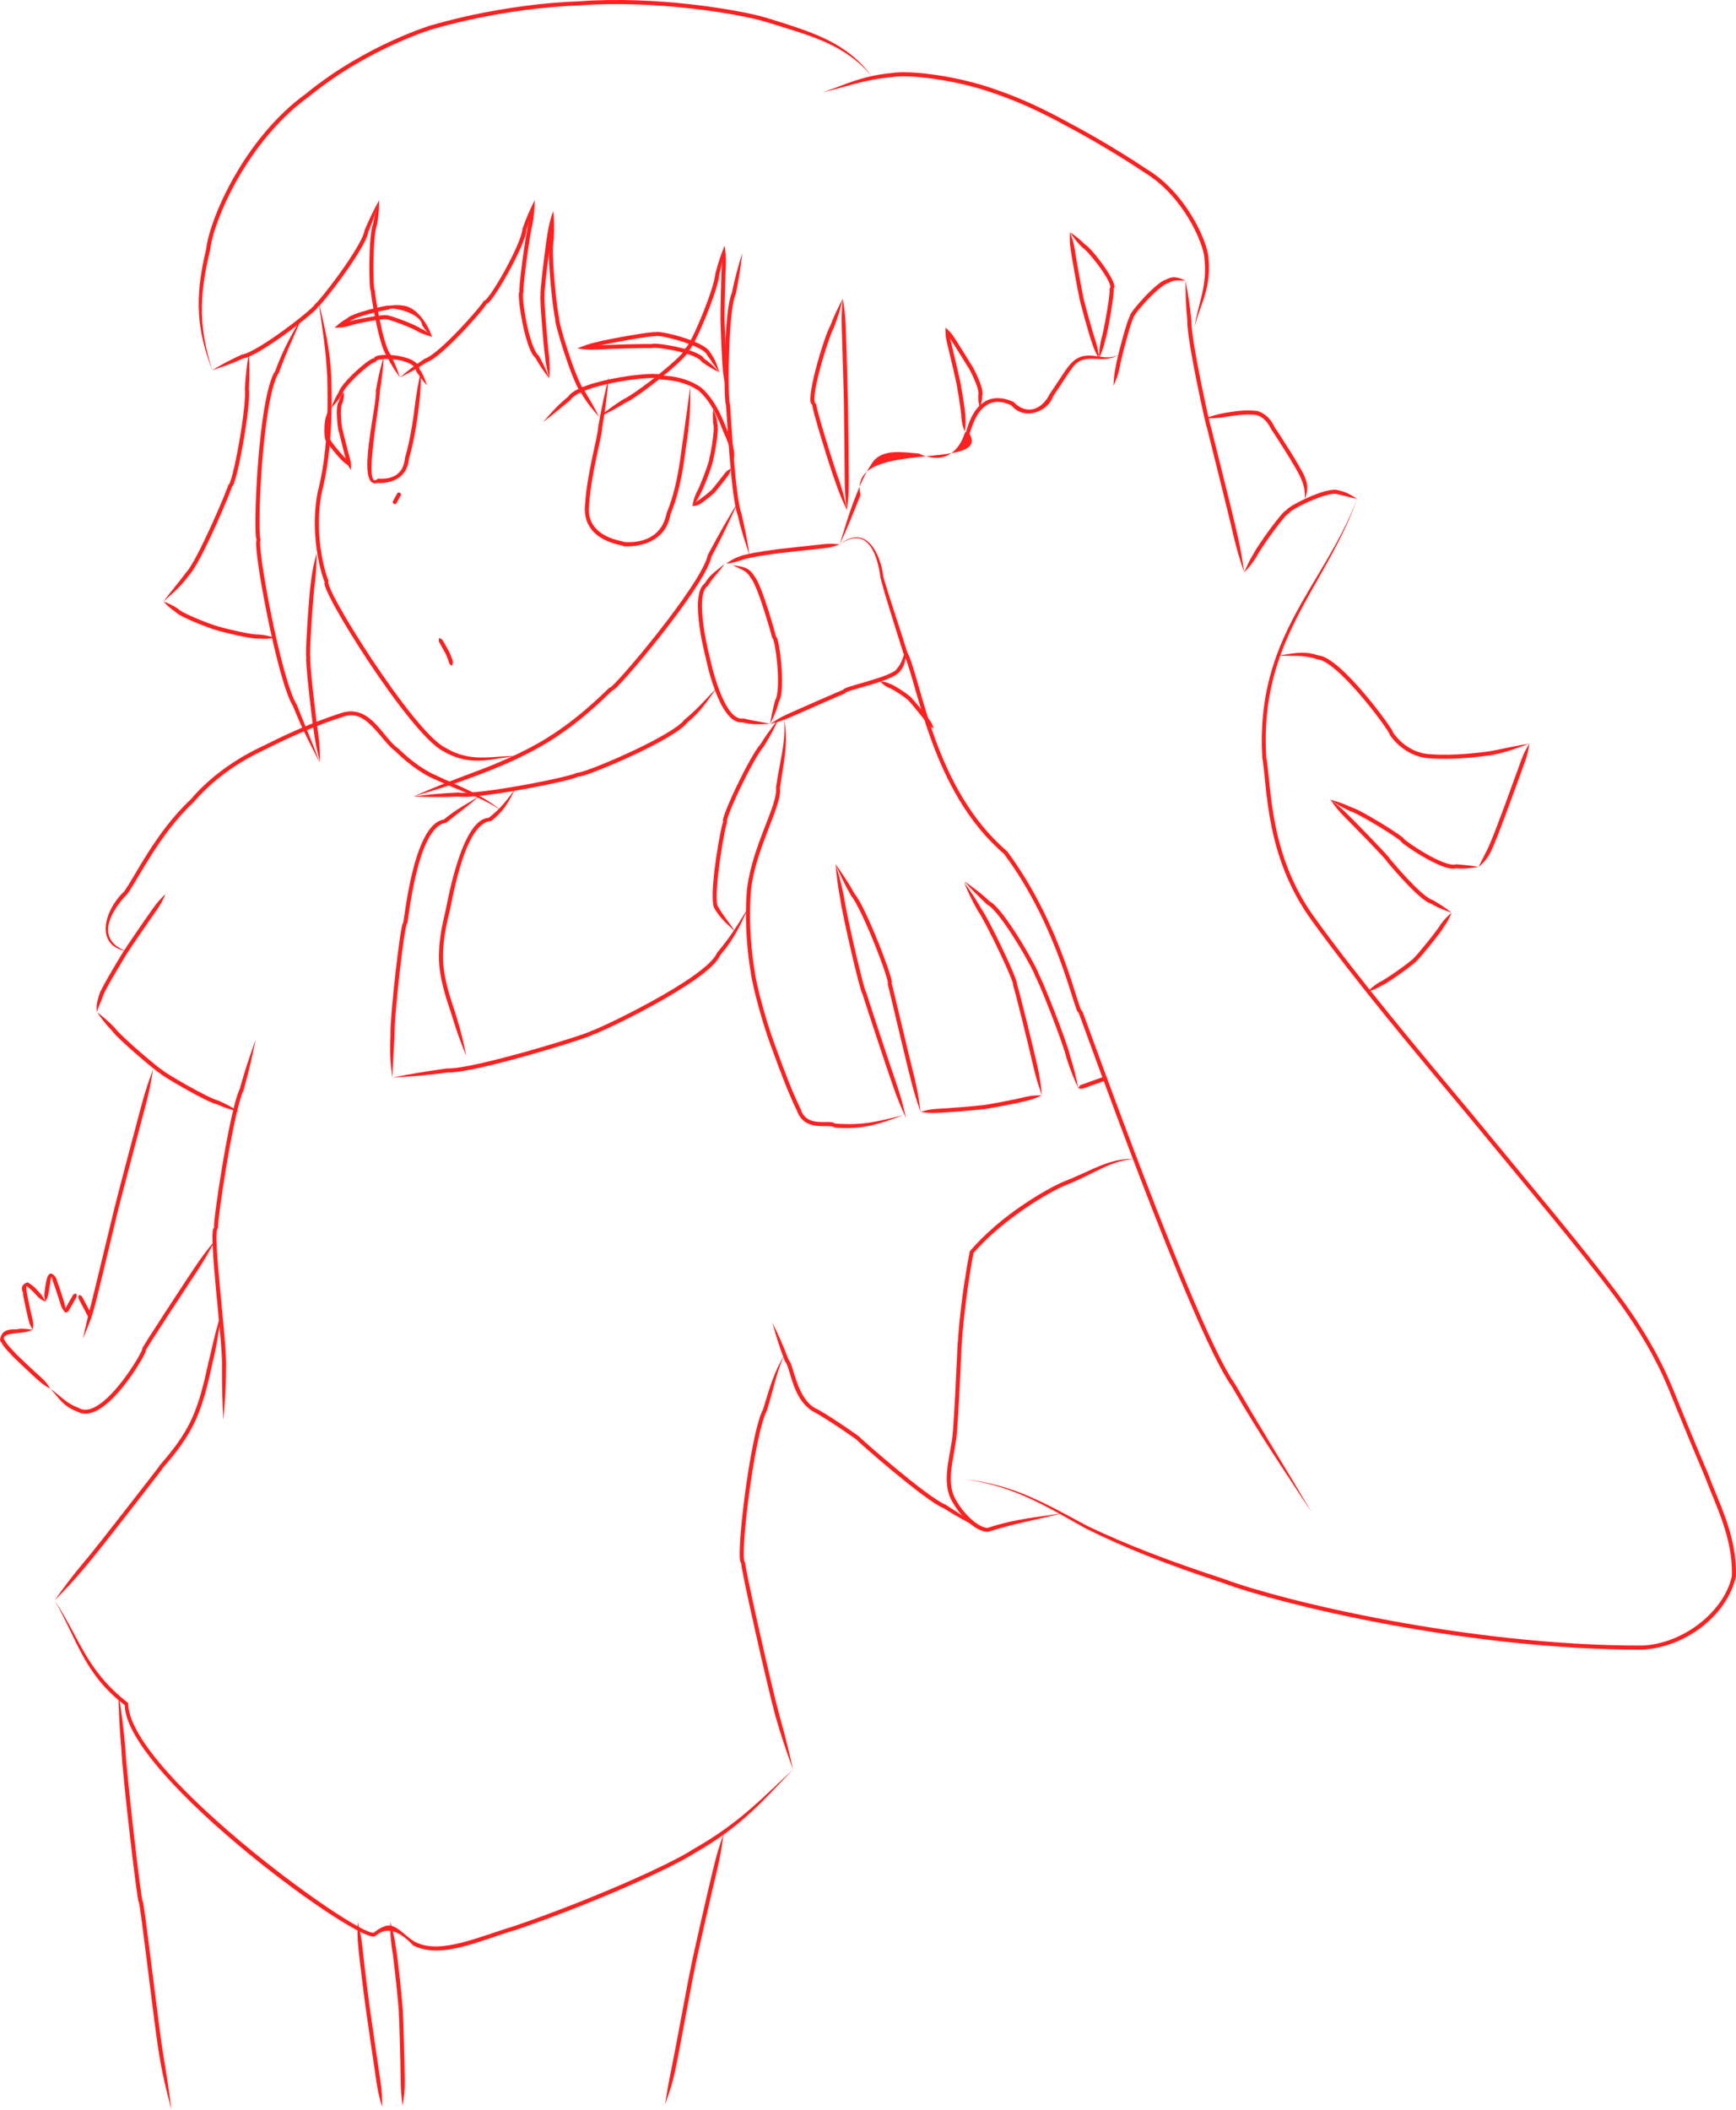<?xml version="1.0" encoding="utf-8"?>
<!-- Generator: Adobe Illustrator 13.0.0, SVG Export Plug-In . SVG Version: 6.00 Build 14948)  -->
<!DOCTYPE svg PUBLIC "-//W3C//DTD SVG 1.1//EN" "http://www.w3.org/Graphics/SVG/1.1/DTD/svg11.dtd">
<svg version="1.1" id="Layer_1" xmlns="http://www.w3.org/2000/svg" xmlns:xlink="http://www.w3.org/1999/xlink" x="0px" y="0px"
	 width="166.358px" height="202.136px" viewBox="-39.251 -65.404 166.358 202.136"
	 enable-background="new -39.251 -65.404 166.358 202.136" xml:space="preserve">
<g>
	<g>
		<path fill="none" d="M-18.913-29.936c-0.198-1.116-1.424-3.874-1.188-6.698c0.236-2.824,1.111-7.155,2.603-10.245
			c1.491-3.09,3.577-5.827,6.342-8.293c2.765-2.467,6.586-4.933,10.245-6.505c3.659-1.571,7.588-2.357,11.708-2.927
			c4.119-0.569,8.971-0.705,13.009-0.488c4.039,0.217,8.158,0.976,11.221,1.789c3.062,0.813,5.61,2.223,7.155,3.09
			c1.544,0.867,1.762,1.762,2.114,2.114"/>
		<g>
			<g>
				<path fill="#FF2020" d="M-18.913-29.936c-1.218-3.948-1.353-6.77-0.195-11.543c0.281-2.613,3.424-10.308,9.474-14.681
					c5.694-4.663,12.195-6.608,12.176-6.538c-0.024-0.009,6.399-1.929,13.727-2.188c7.323-0.545,15.235,0.807,17.777,1.548
					c4.538,1.412,7.617,2.161,10.249,5.238c-2.488-3.281-5.548-4.181-10.156-5.616c-2.555-0.75-10.533-2.111-17.89-1.562
					c-7.37,0.26-13.835,2.194-13.82,2.206c0.019-0.072-6.562,1.898-12.308,6.604c-6.121,4.412-9.336,12.268-9.608,14.899
					C-20.658-36.771-20.369-33.761-18.913-29.936z"/>
			</g>
		</g>
	</g>
</g>
<g>
	<g>
		<path fill="none" d="M-2.911-46.235c-0.398,0.895-1.409,3.71-2.386,5.366c-0.977,1.657-2.203,3.23-3.479,4.572
			c-1.275,1.342-2.484,2.418-4.174,3.479c-1.689,1.06-4.97,2.402-5.963,2.882"/>
		<g>
			<g>
				<path fill="#FF2020" d="M-2.911-46.235c-0.545,0.977-0.868,1.665-1.398,2.876c-0.199,1.542-4.618,7.205-4.766,7.079
					c0.17,0.215-5.451,4.622-7.007,4.852c-1.204,0.554-1.872,0.917-2.831,1.492c1.063-0.349,1.779-0.586,2.995-1.138
					c1.554-0.212,7.314-4.726,7.123-4.935c0.147,0.136,4.646-5.625,4.844-7.194C-3.421-44.431-3.227-45.162-2.911-46.235z"/>
			</g>
		</g>
	</g>
</g>
<g>
	<g>
		<path fill="none" d="M-2.911-46.235c-0.133,0.944-0.75,3.848-0.796,5.665c-0.046,1.817,0.303,3.862,0.519,5.237
			c0.215,1.375,0.396,1.997,0.774,3.012c0.377,1.016,1.242,2.568,1.491,3.081"/>
		<g>
			<g>
				<path fill="#FF2020" d="M-2.911-46.235c-0.259,0.792-0.42,1.325-0.592,2.298c-0.446,1.028-0.423,6.445-0.202,6.425
					c-0.08-0.006,0.758,5.341,1.537,6.246c0.432,0.894,0.762,1.35,1.244,2.026c-0.261-0.791-0.472-1.312-0.892-2.192
					c-0.747-0.854-1.577-6.109-1.503-6.127c-0.216-0.004-0.235-5.268,0.2-6.313C-2.953-44.839-2.924-45.405-2.911-46.235z"/>
			</g>
		</g>
	</g>
</g>
<g>
	<g>
		<path fill="none" d="M-0.924-29.24c0.828-0.58,3.578-2.236,4.969-3.478c1.392-1.242,2.471-2.835,3.379-3.976
			c0.909-1.14,1.309-1.276,2.07-2.867s2.085-5.562,2.501-6.674"/>
		<g>
			<g>
				<path fill="#FF2020" d="M-0.924-29.24c0.927-0.467,1.552-0.783,2.583-1.468c1.415-0.407,5.888-5.531,5.731-5.623
					c0.363,0.286,3.771-5.615,3.799-7.046c0.414-1.164,0.572-1.848,0.808-2.857c-0.47,0.926-0.757,1.568-1.175,2.727
					c-0.086,1.5-3.322,7.139-3.737,6.934c0.117,0.13-4.238,5.124-5.644,5.542C0.422-30.347-0.136-29.915-0.924-29.24z"/>
			</g>
		</g>
	</g>
</g>
<g>
	<g>
		<path fill="none" d="M11.997-46.235c-0.2,1.247-1.054,5.399-1.2,7.487c-0.146,2.088-0.107,3.439,0.325,5.041
			c0.433,1.602,1.889,3.806,2.267,4.567"/>
		<g>
			<g>
				<path fill="#FF2020" d="M11.997-46.235c-0.262,0.8-0.438,1.341-0.62,2.322c-0.286,1.04-0.987,6.441-0.839,6.458
					c-0.323,0.004,0.492,5.52,1.505,6.319c0.49,0.878,0.833,1.325,1.346,1.996c-0.292-0.789-0.526-1.315-1.002-2.181
					c-0.99-0.811-1.762-6.079-1.458-6.123c-0.146-0.012,0.552-5.338,0.833-6.398C11.937-44.823,11.98-45.392,11.997-46.235z"/>
			</g>
		</g>
	</g>
</g>
<g>
	<g>
		<path fill="none" d="M13.388-29.141c-0.107-1.195-0.588-5.269-0.64-7.168c-0.053-1.899,0.163-2.764,0.325-4.227
			c0.163-1.464,0.542-3.795,0.65-4.554"/>
		<g>
			<g>
				<path fill="#FF2020" d="M13.388-29.141c0.053-0.761,0.062-1.277-0.027-2.172c-0.13-0.971-0.544-5.823-0.414-5.817
					c-0.122,0.007,0.482-4.829,0.646-5.793c0.13-0.89,0.142-1.405,0.13-2.167c-0.234,0.726-0.379,1.219-0.516,2.11
					c-0.17,0.957-0.771,5.82-0.65,5.843c-0.13,0.017,0.28,4.903,0.417,5.864C13.069-30.376,13.193-29.877,13.388-29.141z"/>
			</g>
		</g>
	</g>
</g>
<g>
	<g>
		<path fill="none" d="M13.786-45.242c-0.033,0.978-0.324,3.833-0.199,5.864c0.125,2.031,0.521,4.536,0.949,6.322
			c0.43,1.785,1.023,3.125,1.626,4.391c0.604,1.266,1.663,2.668,1.996,3.202"/>
		<g>
			<g>
				<path fill="#FF2020" d="M13.786-45.242c-0.179,0.964-0.298,1.614-0.364,2.781c-0.323,1.275,0.4,7.605,0.541,7.577
					c-0.219,0.051,1.614,6.158,2.499,7.179c0.609,1.008,1.058,1.503,1.697,2.242c-0.435-0.881-0.771-1.451-1.36-2.438
					c-0.852-0.987-2.668-6.996-2.452-7.052c-0.14,0.013-0.848-6.224-0.535-7.488C13.871-43.598,13.856-44.265,13.786-45.242z"/>
			</g>
		</g>
	</g>
</g>
<g>
	<g>
		<path fill="none" d="M18.159-25.463c0.795-0.513,3.45-2.114,4.771-3.081c1.32-0.967,2.248-1.592,3.152-2.723
			c0.904-1.132,1.593-2.3,2.277-4.066s1.521-5.441,1.826-6.529"/>
		<g>
			<g>
				<path fill="#FF2020" d="M18.159-25.463c0.912-0.428,1.524-0.725,2.539-1.363c1.206-0.499,6.37-4.616,5.995-4.99
					c0.386,0.199,2.921-5.877,2.969-7.212c0.299-1.161,0.386-1.836,0.524-2.833c-0.379,0.934-0.598,1.581-0.901,2.735
					c-0.068,1.359-2.538,7.287-2.91,7.085c0.386,0.348-4.656,4.353-5.885,4.886C19.481-26.515,18.938-26.102,18.159-25.463z"/>
			</g>
		</g>
	</g>
</g>
<g>
	<g>
		<path fill="none" d="M30.185-41.862c-0.033,1.16-0.22,4.704-0.199,6.958c0.021,2.253,0.27,5.47,0.324,6.564"/>
		<g>
			<g>
				<path fill="#FF2020" d="M30.185-41.862c-0.149,0.631-0.232,1.056-0.265,1.815c-0.062,0.819-0.146,4.947-0.127,4.949
					c-0.033,0.002,0.127,4.131,0.212,4.948c0.051,0.759,0.143,1.182,0.306,1.809c0.086-0.639,0.128-1.076,0.083-1.833
					c-0.078-0.822-0.244-4.926-0.211-4.926c-0.02,0.001,0.071-4.108,0.126-4.931C30.336-40.789,30.285-41.225,30.185-41.862z"/>
			</g>
		</g>
	</g>
</g>
<g>
	<g>
		<path fill="none" d="M31.875-41.167c-0.249,1.441-1.309,5.583-1.492,8.647c-0.183,3.064,0.248,7.281,0.398,9.74
			c0.15,2.458,0.208,3.253,0.505,5.009c0.297,1.756,1.07,4.605,1.284,5.526"/>
		<g>
			<g>
				<path fill="#FF2020" d="M31.875-41.167c-0.38,1.322-0.668,2.209-0.99,3.824c-0.81,1.707-0.786,10.696-0.571,10.673
					c0.034-0.013,0.449,8.912,1.13,10.637c0.373,1.604,0.68,2.486,1.126,3.788c-0.205-1.362-0.381-2.279-0.746-3.874
					c-0.665-1.675-1.087-10.579-1.122-10.576c-0.211-0.01-0.233-8.866,0.564-10.573C31.581-38.873,31.738-39.795,31.875-41.167z"/>
			</g>
		</g>
	</g>
</g>
<g>
	<g>
		<path fill="none" d="M2.157-33.116c-0.376-0.451-1.213-2.307-2.256-2.705c-1.044-0.397-2.824,0.018-4.005,0.32
			c-1.181,0.301-2.567,1.242-3.081,1.491"/>
		<g>
			<g>
				<path fill="#FF2020" d="M2.157-33.116c-0.186-0.506-0.307-0.823-0.642-1.364c-0.189-0.252-0.769-1.224-1.752-1.563
					c-0.985-0.27-1.83-0.012-1.836-0.073c0-0.077-3.379,0.655-3.905,1.205c-0.546,0.312-0.811,0.542-1.207,0.902
					c0.513-0.14,0.858-0.26,1.393-0.559c0.507-0.526,3.746-1.226,3.768-1.16c0.134-0.388,3.152,0.306,3.214,1.466
					C1.514-33.752,1.771-33.475,2.157-33.116z"/>
			</g>
		</g>
	</g>
</g>
<g>
	<g>
		<path fill="none" d="M-7.185-34.01c0.795-0.166,3.396-1.044,4.771-0.994s2.716,0.978,3.479,1.292
			c0.761,0.315,0.911,0.497,1.093,0.596"/>
		<g>
			<g>
				<path fill="#FF2020" d="M-7.185-34.01c0.471,0.004,0.807-0.01,1.337-0.152c0.575-0.257,3.479-0.747,3.473-0.639
					c0.042-0.183,2.736,0.838,3.288,1.231c0.502,0.223,0.788,0.285,1.244,0.453c-0.302-0.367-0.583-0.582-1.091-0.812
					c-0.443-0.356-3.348-1.459-3.421-1.262c-0.028-0.114-3.053,0.393-3.594,0.652C-6.488-34.389-6.761-34.251-7.185-34.01z"/>
			</g>
		</g>
	</g>
</g>
<g>
	<g>
		<path fill="none" d="M16.072-32.023c0.692-0.145,2.84-0.644,4.157-0.871c1.315-0.227,2.439-0.624,3.74-0.488
			s3.112,0.694,4.066,1.301c0.953,0.608,1.378,1.954,1.653,2.344"/>
		<g>
			<g>
				<path fill="#FF2020" d="M16.072-32.023c0.724-0.03,1.212-0.07,2.046-0.248c0.901-0.24,5.442-1.065,5.426-0.892
					c-0.021-0.31,4.597,0.814,4.963,1.776c0.481,0.658,0.72,1.079,1.18,1.649c-0.236-0.675-0.351-1.167-0.878-1.896
					c-0.543-1.144-5.224-2.211-5.249-1.92c-0.059-0.174-4.63,0.656-5.524,0.9C17.2-32.468,16.743-32.296,16.072-32.023z"/>
			</g>
		</g>
	</g>
</g>
<g>
	<g>
		<path fill="none" d="M29.687-29.737c-0.519-0.336-1.974-1.601-3.117-2.019c-1.143-0.418-1.99-0.443-3.74-0.488
			c-1.75-0.045-5.632,0.183-6.758,0.22"/>
		<g>
			<g>
				<path fill="#FF2020" d="M29.687-29.737c-0.474-0.49-0.777-0.83-1.446-1.293c-0.561-0.986-5.05-1.632-5.03-1.396
					c-0.004-0.065-4.364,0.052-5.226,0.122c-0.801,0.04-1.25,0.131-1.914,0.281c0.674,0.099,1.132,0.142,1.932,0.108
					c0.87-0.064,5.199-0.187,5.195-0.122c0.056-0.215,4.276,0.387,4.821,1.328C28.672-30.265,29.07-30.023,29.687-29.737z"/>
			</g>
		</g>
	</g>
</g>
<g>
	<g>
		<path fill="none" d="M12.792-24.967c0.616-0.508,2.24-2.324,3.697-3.048c1.456-0.726,3.172-1.263,5.041-1.301
			c1.869-0.039,4.628-0.02,6.17,1.07s2.568,4.174,3.081,5.466c0.513,1.292,0,1.905,0,2.286"/>
		<g>
			<g>
				<path fill="#FF2020" d="M12.792-24.967c0.956-0.702,1.548-1.241,2.626-2.112c0.965-1.569,8.58-2.46,8.586-1.98
					c-0.05,0.064,2.011-0.074,3.681,1.079c1.544,1.321,2.213,3.653,2.54,4.298c0.549,1.317,0.849,1.985,0.557,3.188
					c0.555-1.052,0.349-2.09-0.194-3.331c-0.344-0.66-0.955-2.983-2.666-4.468c-1.858-1.264-3.929-1.077-3.887-1.155
					c0.009-0.487-7.798,0.398-8.855,2.061C14.071-26.483,13.574-25.848,12.792-24.967z"/>
			</g>
		</g>
	</g>
</g>
<g>
	<g>
		<path fill="none" d="M30.781-20.494c-0.322,0.399-1.321,1.802-1.934,2.398c-0.613,0.596-1.452,0.983-1.743,1.18"/>
		<g>
			<g>
				<path fill="#FF2020" d="M30.781-20.494c-0.245,0.115-0.402,0.208-0.581,0.438c-0.189,0.253-1.153,1.496-1.171,1.468
					c0.047,0.062-1.138,1.002-1.424,1.152c-0.252,0.151-0.36,0.293-0.501,0.52c0.279-0.02,0.456-0.045,0.707-0.188
					c0.287-0.136,1.57-1.168,1.508-1.223c0.031,0.014,1.01-1.237,1.193-1.494C30.685-20.054,30.729-20.222,30.781-20.494z"/>
			</g>
		</g>
	</g>
</g>
<g>
	<g>
		<path fill="none" d="M27.104-16.916c0.264-0.604,1.209-2.447,1.581-3.619c0.371-1.172,0.582-2.478,0.65-3.415
			c0.068-0.937-0.203-1.841-0.244-2.209"/>
		<g>
			<g>
				<path fill="#FF2020" d="M27.104-16.916c0.306-0.36,0.494-0.605,0.729-1.096c0.321-0.495,1.363-3.292,1.249-3.329
					c0.042,0.01,0.646-2.91,0.39-3.55c-0.018-0.571-0.192-0.829-0.381-1.269c-0.06,0.455-0.011,0.788-0.007,1.305
					c0.243,0.555-0.338,3.438-0.38,3.418c0.111,0.036-0.904,2.745-1.224,3.258C27.252-17.689,27.181-17.376,27.104-16.916z"/>
			</g>
		</g>
	</g>
</g>
<g>
	<g>
		<path fill="none" d="M26.896-28.341c-0.055,0.624-0.112,2.118-0.325,3.74c-0.214,1.623-0.551,4.342-0.958,5.995
			c-0.406,1.653-1.068,3.129-1.482,3.924c-0.415,0.795-0.422,0.605-1.003,0.846c-0.581,0.24-1.541,0.764-2.484,0.596
			c-0.944-0.168-2.584-0.826-3.18-1.605c-0.596-0.778-0.498-1.66-0.398-3.065c0.099-1.406,0.656-3.467,0.994-5.368
			c0.338-1.901,0.859-5.033,1.031-6.039"/>
		<g>
			<g>
				<path fill="#FF2020" d="M26.896-28.341c-0.237,1.698-0.383,2.833-0.668,4.853c-0.205,1.076-0.422,4.435-1.59,7.223
					c-0.668,3.481-4.49,2.704-4.13,2.789c0.42-0.081-3.769-0.225-3.298-3.641c0.208-2.989,1.184-6.229,1.251-7.333
					c0.344-2.013,0.467-3.166,0.629-4.867c-0.408,1.66-0.664,2.791-1.013,4.801c-0.071,1.113-1.039,4.284-1.259,7.378
					c-0.425,3.829,4.094,3.975,3.609,4.042c-0.409,0.013,3.947,0.587,4.574-3.023c1.198-2.869,1.41-6.247,1.613-7.319
					C26.894-25.459,26.909-26.637,26.896-28.341z"/>
			</g>
		</g>
	</g>
</g>
<g>
	<g>
		<path fill="none" d="M-0.924-18.208c-0.099,0.183-0.497,0.911-0.596,1.094"/>
		<g>
			<g>
				<path fill="#FF2020" d="M-0.924-18.208c-0.138-0.008-0.216-0.005-0.252,0.054c-0.039,0.065-0.217,0.399-0.217,0.399
					s-0.184,0.332-0.218,0.399c-0.031,0.062,0.009,0.13,0.091,0.241c0.137,0.008,0.215,0.006,0.251-0.054
					c0.039-0.065,0.218-0.399,0.218-0.399s0.185-0.332,0.218-0.399C-0.802-18.031-0.842-18.098-0.924-18.208z"/>
			</g>
		</g>
	</g>
</g>
<g>
	<g>
		<path fill="none" d="M2.828-4.273c0.154,0.278,0.717,1.225,0.92,1.668C3.95-2.161,3.996-1.776,4.045-1.61"/>
		<g>
			<g>
				<path fill="#FF2020" d="M2.828-4.273c-0.041,0.18-0.052,0.296,0.028,0.442c0.089,0.156,0.527,0.932,0.524,0.932
					C3.41-2.904,3.734-2.114,3.766-1.95C3.808-1.786,3.895-1.709,4.045-1.61c0.088-0.17,0.133-0.276,0.099-0.434
					C4.113-2.24,3.75-3.101,3.723-3.083c0.002-0.003-0.436-0.791-0.53-0.943C3.109-4.167,3.005-4.213,2.828-4.273z"/>
			</g>
		</g>
	</g>
</g>
<g>
	<g>
		<path fill="none" d="M-7.51-26.32c0.359-0.522,1.35-2.322,2.16-3.132c0.81-0.81,1.8-1.511,2.7-1.728
			c0.899-0.216,1.98-0.017,2.7,0.433c0.721,0.45,1.351,1.89,1.621,2.268"/>
		<g>
			<g>
				<path fill="#FF2020" d="M-7.51-26.32c0.421-0.433,0.693-0.744,1.067-1.339c0.209-0.834,3.035-3.328,3.21-3.036
					c-0.162-0.583,3.812-0.418,3.863,0.872c0.399,0.552,0.619,0.909,1.041,1.344c-0.211-0.566-0.297-0.965-0.722-1.569
					c-0.105-1.483-4.53-1.632-4.334-1.005c-0.213-0.301-3.2,2.35-3.386,3.185C-7.146-27.261-7.298-26.889-7.51-26.32z"/>
			</g>
		</g>
	</g>
</g>
<g>
	<g>
		<path fill="none" d="M-7.58-26.389c-0.054,0.487-0.65,1.978-0.325,2.926c0.325,0.949,1.897,2.305,2.276,2.765"/>
		<g>
			<g>
				<path fill="#FF2020" d="M-7.58-26.389c-0.193,0.288-0.295,0.449-0.391,0.818c-0.235,0.321-0.295,2.543,0.044,2.462
					c-0.076,0.086,1.226,1.67,1.545,1.908c0.262,0.265,0.441,0.358,0.752,0.503c-0.115-0.3-0.221-0.513-0.474-0.777
					c-0.328-0.259-1.567-1.766-1.471-1.8c-0.308,0.081-0.229-1.806-0.018-2.206C-7.507-25.827-7.523-26.076-7.58-26.389z"/>
			</g>
		</g>
	</g>
</g>
<g>
	<g>
		<path fill="none" d="M-5.628-20.373c-0.193-0.816-1.049-3.646-1.16-4.892c-0.11-1.246,0.414-2.153,0.497-2.584"/>
		<g>
			<g>
				<path fill="#FF2020" d="M-5.628-20.373c0.029-0.377,0.031-0.633-0.077-1.053c-0.134-0.449-0.7-2.707-0.692-2.708
					c-0.072-0.007-0.363-2.255-0.027-2.675c0.129-0.394,0.148-0.663,0.133-1.04c-0.225,0.312-0.362,0.506-0.507,0.93
					c-0.367,0.474-0.055,2.898,0.021,2.868c-0.008,0.003,0.557,2.283,0.696,2.728C-5.968-20.908-5.841-20.692-5.628-20.373z"/>
			</g>
		</g>
	</g>
</g>
<g>
	<g>
		<path fill="none" d="M1.098-29.884c-0.125,0.972-0.45,4.212-0.756,5.833c-0.307,1.62-0.667,3.113-1.08,3.888
			c-0.414,0.774-0.893,0.679-1.404,0.756c-0.511,0.078-1.41,0.231-1.662-0.291c-0.252-0.521,0.053-1.665,0.149-2.841
			c0.097-1.175,0.235-2.754,0.433-4.212c0.198-1.458,0.629-3.78,0.756-4.536"/>
		<g>
			<g>
				<path fill="#FF2020" d="M1.098-29.884c-0.265,1.153-0.411,1.943-0.591,3.336c-0.092,0.753-0.37,3.029-0.952,5.028
					c-0.229,2.501-2.757,1.87-2.615,1.997c-1.443,1.288,0.223-7.158,0.212-8.398c0.227-1.388,0.304-2.185,0.382-3.366
					C-2.79-30.15-3-29.376-3.233-27.984c0.16,1.335-2.021,9.498,0.151,8.85c-0.294-0.013,2.757,0.385,3.013-2.274
					c0.596-2.041,0.873-4.334,0.963-5.09C1.068-27.9,1.08-28.701,1.098-29.884z"/>
			</g>
		</g>
	</g>
</g>
<g>
	<g>
		<path fill="none" d="M-8.698-36.472c0.162,1.062,0.828,4.086,0.972,6.372c0.144,2.286,0.054,5.274-0.108,7.344
			c-0.162,2.07-0.702,3.456-0.864,5.077c-0.162,1.62-0.342,3.024-0.108,4.644c0.234,1.621,0.738,3.348,1.512,5.077
			c0.774,1.728,1.921,3.455,3.132,5.292c1.21,1.836,2.962,4.27,4.132,5.729c1.17,1.458,1.938,2.318,2.888,3.02
			c0.949,0.702,1.549,1.029,2.807,1.188c1.258,0.159,3.95-0.193,4.74-0.232"/>
		<g>
			<g>
				<path fill="#FF2020" d="M-8.698-36.472c0.298,2.525,0.665,4.22,0.809,7.233c0.029,1.636,0.222,6.584-0.924,11.014
					c-0.875,4.561,0.647,8.692,0.697,8.611C-8.831-9.251-0.025,4.902,3.193,6.55c2.815,1.642,4.776,0.635,7.213,0.486
					c-2.473-0.08-4.443,0.722-6.997-0.811C0.348,4.701-8.512-9.465-7.748-9.741c-0.051,0.049-1.537-3.919-0.677-8.429
					c1.144-4.401,0.962-9.462,0.925-11.084C-7.652-32.317-8.156-33.996-8.698-36.472z"/>
			</g>
		</g>
	</g>
</g>
<g>
	<g>
		<path fill="none" d="M-10.209-35.285c-0.424,0.941-1.869,3.612-2.542,5.647c-0.672,2.034-1.193,4.297-1.491,6.559
			c-0.296,2.263-0.312,4.787-0.288,7.018c0.024,2.231,0.145,4.266,0.433,6.372c0.287,2.106,0.792,4.32,1.296,6.264
			c0.504,1.944,1.026,3.546,1.728,5.4c0.702,1.854,2.07,4.77,2.484,5.724"/>
		<g>
			<g>
				<path fill="#FF2020" d="M-10.209-35.285c-1,1.84-1.792,3.037-2.664,5.421c-1.687,2.481-2.169,16.202-1.766,16.184
					c-0.518,0.066,1.935,13.527,3.465,15.929C-10.239,4.59-9.549,5.836-8.59,7.7c-0.732-1.965-1.301-3.274-2.22-5.591
					c-1.514-2.392-3.955-15.748-3.44-15.809c-0.4,0.005,0.086-13.603,1.746-16.039C-11.659-32.069-10.986-33.337-10.209-35.285z"/>
			</g>
		</g>
	</g>
</g>
<g>
	<g>
		<path fill="none" d="M-8.59,7.592c-0.18-1.512-0.936-6.534-1.08-9.072C-9.814-4.018-9.58-5.818-9.454-7.636
			c0.126-1.818,0.45-3.959,0.54-4.751"/>
		<g>
			<g>
				<path fill="#FF2020" d="M-8.59,7.592c0.006-0.95-0.018-1.594-0.165-2.71C-8.956,3.673-9.653-2.387-9.498-2.39
					c-0.157,0.009,0.254-6.086,0.44-7.289c0.123-1.117,0.153-1.759,0.144-2.709c-0.238,0.919-0.401,1.541-0.531,2.665
					c-0.194,1.213-0.6,7.328-0.442,7.343c-0.156,0.019,0.539,6.115,0.746,7.314C-8.988,6.051-8.831,6.674-8.59,7.592z"/>
			</g>
		</g>
	</g>
</g>
<g>
	<g>
		<path fill="none" d="M-15.394-31.612c-0.108,1.404-0.261,6.074-0.649,8.424c-0.387,2.35-0.901,3.686-1.678,5.676
			c-0.777,1.989-2.004,4.638-2.981,6.262s-2.402,2.898-2.882,3.478"/>
		<g>
			<g>
				<path fill="#FF2020" d="M-15.394-31.612c-0.206,1.202-0.302,2.022-0.393,3.468c0.208,1.625-1.195,9.298-1.595,9.202
					c0.097,0.03-2.954,7.3-4.071,8.431c-0.85,1.147-1.409,1.754-2.132,2.739c0.901-0.811,1.564-1.328,2.447-2.508
					c1.169-1.194,4.215-8.493,4.122-8.525c0.404,0.104,1.841-7.719,1.618-9.315C-15.312-29.571-15.35-30.396-15.394-31.612z"/>
			</g>
		</g>
	</g>
</g>
<g>
	<g>
		<path fill="none" d="M-23.584-7.772c0.483,0.293,1.731,1.248,2.897,1.757c1.167,0.508,2.808,1.008,4.105,1.296
			c1.295,0.288,3.06,0.359,3.671,0.432"/>
		<g>
			<g>
				<path fill="#FF2020" d="M-23.584-7.772c0.379,0.397,0.635,0.658,1.174,1.015c0.507,0.553,3.835,1.755,3.839,1.704
					c-0.019,0.042,3.391,0.91,4.111,0.829c0.642,0.05,1.004,0.013,1.549-0.063c-0.52-0.172-0.88-0.27-1.514-0.325
					c-0.713,0.074-4.036-0.769-4.033-0.813c-0.021,0.041-3.246-1.125-3.742-1.659C-22.729-7.429-23.069-7.584-23.584-7.772z"/>
			</g>
		</g>
	</g>
</g>
<g>
	<g>
		<path fill="none" d="M39.626-56.572c0.983-0.268,4.011-1.376,5.893-1.609c1.881-0.233,3.384-0.126,5.401,0.216
			c2.016,0.342,4.14,0.792,6.696,1.835c2.556,1.045,6.047,2.88,8.64,4.428c2.592,1.548,5.221,3.005,6.911,4.86
			c1.691,1.855,2.891,4.146,3.233,6.271c0.341,2.124-0.983,5.395-1.182,6.474"/>
		<g>
			<g>
				<path fill="#FF2020" d="M39.626-56.572c2.305-0.518,3.822-1.194,6.595-1.442c1.49-0.279,6.125,0.197,10.068,1.65
					c3.969,1.37,7.259,3.42,7.278,3.362c-0.01,0,3.395,1.81,6.882,4.146c3.667,2.225,5.595,6.683,5.714,8.143
					c0.3,2.738-0.571,4.304-0.944,6.616c0.604-2.257,1.632-3.725,1.329-6.685c-0.126-1.537-2.119-6.115-5.873-8.395
					c-3.528-2.363-6.92-4.161-6.921-4.168c-0.023,0.057-3.311-1.997-7.334-3.39c-3.994-1.473-8.679-1.955-10.23-1.669
					C43.319-58.135,41.857-57.325,39.626-56.572z"/>
			</g>
		</g>
	</g>
</g>
<g>
	<g>
		<path fill="none" d="M63.28-43.154c0.55,0.591,2.641,2.508,3.299,3.549c0.658,1.042,0.735,1.271,0.648,2.7
			c-0.086,1.429-0.97,4.896-1.165,5.875"/>
		<g>
			<g>
				<path fill="#FF2020" d="M63.28-43.154c0.362,0.541,0.628,0.903,1.168,1.443c0.748,0.481,3.22,3.765,2.611,3.956
					c0.184,0.006-0.52,4.068-0.781,4.881c-0.167,0.749-0.205,1.19-0.216,1.845c0.254-0.602,0.423-1.008,0.596-1.758
					c0.264-0.781,0.977-4.942,0.791-4.975c0.628-0.301-2.007-3.809-2.725-4.224C64.174-42.528,63.823-42.784,63.28-43.154z"/>
			</g>
		</g>
	</g>
</g>
<g>
	<g>
		<path fill="none" d="M63.28-43.154c0.189,1.077,0.676,4.444,1.139,6.465c0.465,2.021,1.37,4.716,1.643,5.659"/>
		<g>
			<g>
				<path fill="#FF2020" d="M63.28-43.154c-0.029,0.599-0.031,0.997,0.077,1.689c0.09,0.75,0.779,4.492,0.805,4.489
					c-0.058,0.016,0.956,3.691,1.219,4.398c0.211,0.668,0.39,1.024,0.681,1.548c-0.052-0.593-0.104-0.996-0.309-1.663
					c-0.259-0.717-1.269-4.354-1.211-4.367c-0.024,0.007-0.703-3.713-0.8-4.467C63.629-42.215,63.497-42.599,63.28-43.154z"/>
			</g>
		</g>
	</g>
</g>
<g>
	<g>
		<path fill="none" d="M51.354-34.01c0.505,0.832,2.475,3.715,3.023,4.99c0.546,1.275,0.214,2.218,0.257,2.662"/>
		<g>
			<g>
				<path fill="#FF2020" d="M51.354-34.01c0.109,0.402,0.2,0.669,0.457,1.076c0.292,0.432,1.666,2.629,1.656,2.634
					c0.052-0.016,1.261,2.248,1.023,2.795c0.007,0.451,0.026,0.746,0.145,1.147c0.13-0.399,0.245-0.646,0.246-1.152
					c0.248-0.644-1.041-3.044-1.077-2.989c0.009-0.007-1.369-2.222-1.665-2.647C51.878-33.546,51.676-33.738,51.354-34.01z"/>
			</g>
		</g>
	</g>
</g>
<g>
	<g>
		<path fill="none" d="M51.354-34.01c0.232,1.01,1.085,4.403,1.392,6.062c0.306,1.66,0.37,3.247,0.442,3.896"/>
		<g>
			<g>
				<path fill="#FF2020" d="M51.354-34.01c-0.011,0.49-0.001,0.821,0.128,1.376c0.145,0.599,0.857,3.601,0.838,3.603
					c0.044-0.004,0.559,3.014,0.557,3.635c0.049,0.563,0.145,0.884,0.31,1.345c0.083-0.486,0.123-0.809,0.078-1.38
					c0.009-0.625-0.521-3.693-0.564-3.682c0.018-0.007-0.689-3.015-0.84-3.613C51.726-33.278,51.585-33.576,51.354-34.01z"/>
			</g>
		</g>
	</g>
</g>
<g>
	<g>
		<path fill="none" d="M41.515-36.793c0.05,1.673,0.232,6.659,0.298,10.038c0.066,3.379,0.083,8.531,0.1,10.237"/>
		<g>
			<g>
				<path fill="#FF2020" d="M41.515-36.793c-0.095,0.954-0.14,1.602-0.105,2.739c0.046,1.232,0.224,7.4,0.21,7.4
					c0.012-0.001,0.076,6.17,0.079,7.403c0.01,1.138,0.081,1.783,0.214,2.733c0.117-0.952,0.181-1.597,0.176-2.735
					c0.003-1.232-0.067-7.407-0.079-7.408c0.013-0.001-0.158-6.174-0.211-7.405C41.758-35.205,41.668-35.847,41.515-36.793z"/>
			</g>
		</g>
	</g>
</g>
<g>
	<g>
		<path fill="none" d="M41.515-36.793c-0.415,1.16-2.055,5.151-2.485,6.957c-0.43,1.805-0.58,1.657-0.099,3.876
			c0.48,2.219,2.484,7.868,2.981,9.441"/>
		<g>
			<g>
				<path fill="#FF2020" d="M41.515-36.793c-0.462,0.89-0.778,1.491-1.205,2.605c-0.62,1.102-2.524,7.478-1.706,7.559
					c-0.177,0.061,1.756,6.256,2.216,7.457c0.382,1.13,0.667,1.746,1.093,2.654c-0.189-0.986-0.347-1.648-0.723-2.778
					c-0.458-1.214-2.384-7.37-2.202-7.4c-0.795-0.024,1.062-6.182,1.687-7.353C41.094-35.163,41.286-35.815,41.515-36.793z"/>
			</g>
		</g>
	</g>
</g>
<g>
	<g>
		<path fill="none" d="M41.216-13.239c0.563-1.309,2.17-6.427,3.379-7.851c1.209-1.424,2.624-0.599,3.876-0.696
			c1.251-0.097,2.609,0.872,3.635,0.11c1.028-0.762,1.717-3.781,2.527-4.682c0.81-0.9,1.423-0.779,2.333-0.718
			c0.913,0.06,1.981,1.709,3.133,1.08c1.152-0.63,2.787-4.021,3.78-4.86c0.994-0.839,1.504-0.077,2.183-0.173
			c0.68-0.095,1.574-0.331,1.889-0.397"/>
		<g>
			<g>
				<path fill="#FF2020" d="M41.216-13.239c0.772-1.622,1.198-2.765,2-4.741c-1.326-5.531,12.658-2.188,10.417-5.915
					c0.085,0.563,0.621-4.29,4.025-2.676c1.251,1.521,3.546,0.59,4.013-0.867c0.807-1.177,1.407-2.167,1.763-2.609
					c1.173-1.845,2.901-0.303,4.516-1.38c-1.595,0.877-3.229-0.945-4.826,1.144c-0.375,0.463-0.98,1.463-1.775,2.62
					c-0.701,1.415-2.127,2.153-3.483,0.76c-4.015-1.76-4.546,3.595-4.593,2.858c-0.032-0.252-0.732,3.794-4.507,2.088
					c-1.436-0.093-3.535-0.539-4.477,0.968c-0.818,1.226-1.196,2.327-1.435,2.861C42.051-16.13,41.755-14.948,41.216-13.239z"/>
			</g>
		</g>
	</g>
</g>
<g>
	<g>
		<path fill="none" d="M67.454-28.445c0.305-1.122,0.982-5.07,1.825-6.731c0.846-1.662,2.394-2.682,3.24-3.241
			c0.846-0.557,1.53-0.089,1.836-0.107"/>
		<g>
			<g>
				<path fill="#FF2020" d="M67.454-28.445c0.274-0.585,0.426-0.999,0.591-1.737c0.12-0.819,1.177-4.78,1.322-4.704
					c-0.24-0.158,2.426-3.185,3.324-3.394c0.59-0.361,1.005-0.225,1.664-0.245c-0.551-0.207-1.086-0.541-1.863-0.09
					c-0.92,0.192-3.723,3.381-3.479,3.564c-0.166-0.031-1.237,3.973-1.349,4.786C67.504-29.521,67.487-29.09,67.454-28.445z"/>
			</g>
		</g>
	</g>
</g>
<g>
	<g>
		<path fill="none" d="M74.355-38.524c0.126,1.167,0.41,4.785,0.752,6.999c0.343,2.214,0.796,4.086,1.302,6.286
			c0.505,2.2,1.132,4.465,1.727,6.912s1.536,6.478,1.842,7.772"/>
		<g>
			<g>
				<path fill="#FF2020" d="M74.355-38.524c0.01,1.345,0.015,2.257,0.175,3.854c-0.067,1.773,1.818,10.303,1.887,10.277
					c-0.01,0.008,2.12,8.435,2.488,10.132c0.371,1.56,0.644,2.43,1.072,3.705c-0.186-1.333-0.327-2.233-0.692-3.795
					c-0.362-1.699-2.5-10.135-2.488-10.132c-0.071,0.011-1.939-8.465-1.879-10.227C74.752-36.302,74.613-37.203,74.355-38.524z"/>
			</g>
		</g>
	</g>
</g>
<g>
	<g>
		<path fill="none" d="M79.978-10.556c0.646-0.927,2.519-4.29,3.875-5.565c1.359-1.276,3.116-1.839,4.273-2.087
			c1.161-0.248,2.238,0.498,2.685,0.597"/>
		<g>
			<g>
				<path fill="#FF2020" d="M79.978-10.556c0.479-0.493,0.771-0.857,1.2-1.539c0.392-0.801,2.923-4.341,3.12-4.123
					c-0.197-0.227,3.778-2.219,4.652-1.822c0.746,0.149,1.173,0.309,1.86,0.428c-0.581-0.341-0.964-0.641-1.809-0.814
					c-1.108-0.414-5.096,1.661-4.955,1.91c-0.237-0.188-2.83,3.432-3.2,4.216C80.42-11.612,80.248-11.186,79.978-10.556z"/>
			</g>
		</g>
	</g>
</g>
<g>
	<g>
		<path fill="none" d="M90.811-17.612c-0.582,1.176-2.236,4.559-3.495,7.06c-1.26,2.501-3.134,5.348-4.058,7.947
			c-0.925,2.6-1.591,4.274-1.491,7.653c0.1,3.379,0.801,9.049,2.086,12.623c1.285,3.572,3.327,5.665,5.624,8.822
			c2.297,3.156,5.329,6.665,8.155,10.121s5.521,6.552,8.801,10.615c3.278,4.063,8.221,9.754,10.87,13.767
			c2.65,4.012,3.413,6.311,5.027,10.304c1.613,3.994,4.679,10.326,4.657,13.655c-0.021,3.331-3.023,5.061-4.785,6.324
			c-1.76,1.262-3.477,1.11-5.779,1.256c-2.303,0.147-3.408,0.208-8.043-0.377c-4.632-0.584-14.294-1.978-19.756-3.127
			c-5.463-1.147-9.251-2.507-13.021-3.764c-3.771-1.259-6.78-2.524-9.596-3.786c-2.815-1.26-5.157-2.928-7.297-3.782
			c-2.14-0.856-4.617-1.126-5.542-1.352"/>
		<g>
			<g>
				<path fill="#FF2020" d="M90.811-17.612c-3.282,8.491-9.749,13.188-9.103,24.771c0.506,2.855,0.255,9.442,4.715,15.593
					c4.31,5.981,9.915,12.634,15.238,19.008c5.264,6.415,10.411,12.473,13.898,17.148c3.496,4.69,4.854,8.249,4.856,8.237
					c0.041-0.023,1.396,3.504,3.695,8.888c0.994,2.683,2.734,5.923,2.602,9.577c-0.737,3.405-4.721,6.529-8.662,6.647
					c-16.542,0.013-34.432-4.283-40.006-6.378c-5.29-1.73-9.362-3.299-13.085-5.076c-3.61-1.919-7.08-4.045-11.79-4.456
					c4.713,0.547,8.037,2.715,11.663,4.712c3.712,1.846,7.793,3.455,13.089,5.19c5.631,2.108,23.485,6.412,40.149,6.4
					c4.15-0.183,8.169-3.256,9.029-6.986c0.13-3.903-1.638-7.063-2.629-9.781c-2.299-5.381-3.653-8.906-3.698-8.894
					c0.001,0.019-1.38-3.592-4.898-8.311c-3.511-4.708-8.641-10.744-13.913-17.171c-5.325-6.378-10.918-13.015-15.22-18.984
					c-4.374-6.008-4.146-12.554-4.646-15.394C81.412-4.167,87.736-9.02,90.811-17.612z"/>
			</g>
		</g>
	</g>
</g>
<g>
	<g>
		<path fill="none" d="M86.414,79.455c-1.47-2.429-6.412-9.979-8.821-14.574c-2.41-4.596-3.733-8.29-5.638-12.994
			c-1.905-4.704-3.833-10.098-5.792-15.232c-1.96-5.137-4.161-11.822-5.966-15.582c-1.806-3.759-3.494-5.105-4.868-6.98
			c-1.375-1.876-2.354-2.302-3.378-4.273c-1.028-1.971-1.756-4.539-2.784-7.553c-1.027-3.016-2.518-7.885-3.378-10.535
			c-0.863-2.65-1.028-4.539-1.79-5.368c-0.762-0.828-2.319,0.332-2.783,0.398"/>
		<g>
			<g>
				<path fill="#FF2020" d="M86.414,79.455c-2.505-4.293-4.336-7.13-7.316-12.265C75.3,61.891,64.511,31.4,64.457,31.45
					c-0.362,0.193-1.804-8.058-7.197-15.294c-7.03-6.029-8.159-16.307-9.581-19.112c-0.879-2.836-1.657-5.046-2.276-7.15
					c-0.201-1.934-1.517-5.263-4.186-3.133c2.781-1.928,3.652,1.202,3.91,3.207c0.564,2.151,1.303,4.35,2.181,7.194
					c1.371,2.718,2.616,13.221,9.647,19.241c5.293,7.079,6.787,15.386,7.135,15.18c0.062-0.035,10.826,30.427,14.67,35.801
					C81.755,72.532,83.698,75.294,86.414,79.455z"/>
			</g>
		</g>
	</g>
</g>
<g>
	<g>
		<path fill="none" d="M76.244-25.326c0.818-0.089,3.761-0.797,4.912-0.531c1.15,0.266,1.238,1.062,1.99,2.124
			c0.753,1.062,2.081,3.23,2.522,4.248c0.443,1.018,0.111,1.548,0.133,1.858"/>
		<g>
			<g>
				<path fill="#FF2020" d="M76.244-25.326c0.701,0.011,1.188-0.002,1.999-0.143c0.433-0.056,1.796-0.334,2.934-0.168
					c1.095,0.322,1.434,1.609,1.506,1.532c0.012,0.019,2.475,3.76,2.763,4.609c0.31,0.73,0.349,1.144,0.356,1.869
					c0.238-0.638,0.349-1.213,0-2.027c-0.297-0.888-2.804-4.677-2.788-4.657c-0.072,0.125-0.347-1.242-1.733-1.704
					c-1.317-0.197-2.654,0.109-3.101,0.162C77.355-25.705,76.913-25.562,76.244-25.326z"/>
			</g>
		</g>
	</g>
</g>
<g>
	<g>
		<path fill="none" d="M41.216-13.239c-1.309,0.154-6.033,0.614-7.851,0.922c-1.818,0.309-2.544,0.774-3.053,0.929"/>
		<g>
			<g>
				<path fill="#FF2020" d="M41.216-13.239c-0.532-0.065-0.889-0.095-1.509-0.032c-0.671,0.064-4.034,0.437-4.033,0.446
					c0.005-0.027-3.374,0.411-4.02,0.729c-0.612,0.187-0.896,0.421-1.342,0.709c0.537-0.056,0.879-0.168,1.462-0.338
					c0.599-0.296,3.937-0.738,3.946-0.712c-0.002-0.009,3.356-0.375,4.028-0.445C40.368-12.952,40.713-13.057,41.216-13.239z"/>
			</g>
		</g>
	</g>
</g>
<g>
	<g>
		<path fill="none" d="M30.18-11.388c-0.398,0.62-2.258,1.724-2.39,3.718c-0.132,1.994,1.024,6.41,1.6,8.246
			s0.991,2.208,1.852,2.772c0.861,0.563,2.764,0.506,3.316,0.607"/>
		<g>
			<g>
				<path fill="#FF2020" d="M30.18-11.388c-0.676,0.635-1.302,0.894-1.916,1.896c-1.514,1.112,0.152,7.25,0.127,7.16
					c-0.044-0.178,1.231,6.353,3.473,6.136c1.125,0.273,1.766,0.171,2.693,0.151c-0.91-0.226-1.554-0.269-2.581-0.525
					c-1.943,0.35-3.234-5.939-3.206-5.854c0,0.072-1.567-6.02-0.176-6.86C29.135-10.197,29.686-10.586,30.18-11.388z"/>
			</g>
		</g>
	</g>
</g>
<g>
	<g>
		<path fill="none" d="M30.976-11.255c0.354,0.244,1.394,0.022,2.125,1.461c0.73,1.438,1.881,5.376,2.257,7.168s0.133,2.487,0,3.583
			c-0.133,1.097-0.667,2.498-0.799,2.997"/>
		<g>
			<g>
				<path fill="#FF2020" d="M30.976-11.255c0.707,0.403,1.29,0.443,1.729,1.254c0.68,0.719,2.065,5.751,2.049,5.73
					c0.285-0.011,0.925,4.987,0.26,5.994c-0.226,0.906-0.345,1.433-0.457,2.231c0.348-0.72,0.597-1.208,0.836-2.143
					c0.691-1.014,0.021-6.262-0.263-6.184c0.002-0.002-1.337-4.987-2.107-5.855C32.493-11.157,31.685-11.114,30.976-11.255z"/>
			</g>
		</g>
	</g>
</g>
<g>
	<g>
		<path fill="none" d="M34.558,3.955c1.292-0.563,5.748-2.567,7.752-3.379c2.004-0.812,3.397-0.869,4.273-1.491
			c0.876-0.623,0.823-1.869,0.988-2.242"/>
		<g>
			<g>
				<path fill="#FF2020" d="M34.558,3.955c0.715-0.178,1.194-0.317,1.991-0.667c0.859-0.387,5.18-2.278,5.185-2.262
					c-0.104-0.304,4.551-1.096,5.276-2.125c0.615-0.759,0.485-1.358,0.562-2.058c-0.314,0.67-0.351,1.214-0.857,1.803
					c-0.383,0.793-5.282,1.758-5.132,2.021c-0.008-0.015-4.336,1.873-5.192,2.265C35.596,3.287,35.173,3.549,34.558,3.955z"/>
			</g>
		</g>
	</g>
</g>
<g>
	<g>
		<path fill="none" d="M45.093-0.12c0.435,0.246,1.754,0.721,2.61,1.476c0.854,0.755,2.101,2.544,2.521,3.054"/>
		<g>
			<g>
				<path fill="#FF2020" d="M45.093-0.12c0.233,0.251,0.418,0.417,0.763,0.582c0.433,0.119,2.125,1.267,2.04,1.376
					c0.031-0.042,1.356,1.592,1.6,1.943c0.239,0.309,0.434,0.449,0.728,0.628c-0.104-0.339-0.182-0.549-0.417-0.863
					c-0.234-0.351-1.587-2.01-1.634-1.983c0.097-0.109-1.726-1.356-2.147-1.453C45.662-0.056,45.448-0.086,45.093-0.12z"/>
			</g>
		</g>
	</g>
</g>
<g>
	<g>
		<path fill="none" d="M83.258-2.604c0.667,0.041,2.629-0.394,4.005,0.244c1.375,0.638,2.832,2.103,4.248,3.584
			c1.415,1.483,2.46,4.358,4.247,5.31c1.788,0.952,4.557,0.519,6.483,0.403c1.924-0.115,4.225-0.911,5.067-1.093"/>
		<g>
			<g>
				<path fill="#FF2020" d="M83.258-2.604c1.317,0.111,2.272-0.121,3.701,0.362c2.034,0.127,7.137,7.129,6.974,7.252
					c-0.06-0.091,1.292,2.137,3.882,2.241c2.414,0.183,4.954-0.191,5.834-0.301c1.572-0.312,2.413-0.657,3.66-1.106
					c-1.316,0.209-2.19,0.422-3.729,0.722c-0.811,0.101-3.419,0.474-5.724,0.295c-2.432-0.1-3.632-2.141-3.614-2.088
					c0.192-0.059-4.947-7.202-7.143-7.378C85.484-3.131,84.557-2.732,83.258-2.604z"/>
			</g>
		</g>
	</g>
</g>
<g>
	<g>
		<path fill="none" d="M107.309,5.844c-0.575,1.553-2.641,7.348-3.452,9.319s-1.181,2.09-1.416,2.509"/>
		<g>
			<g>
				<path fill="#FF2020" d="M107.309,5.844c-0.324,0.521-0.527,0.883-0.775,1.559c-0.267,0.733-1.602,4.402-1.604,4.401
					c-0.003-0.003-1.341,3.673-1.728,4.328c-0.313,0.631-0.5,0.971-0.761,1.54c0.447-0.403,0.775-0.704,1.108-1.363
					c0.415-0.699,1.741-4.371,1.746-4.37c0.003,0.001,1.345-3.668,1.604-4.402C107.142,6.857,107.219,6.452,107.309,5.844z"/>
			</g>
		</g>
	</g>
</g>
<g>
	<g>
		<path fill="none" d="M102.44,17.671c-0.695-0.087-2.582,0.167-4.16-0.517s-3.634-2.594-5.309-3.585
			c-1.676-0.99-3.954-1.966-4.744-2.358"/>
		<g>
			<g>
				<path fill="#FF2020" d="M102.44,17.671c-0.739-0.167-1.262-0.184-2.128-0.271c-1.124,0.408-5.09-2.355-5.042-2.459
					c0.096-0.122-4.059-2.738-5.015-2.996c-0.814-0.376-1.299-0.528-2.028-0.735c0.621,0.431,1.056,0.708,1.861,1.087
					c0.966,0.274,5.023,2.823,4.949,2.957c-0.112,0.066,4.02,2.949,5.24,2.534C101.19,17.873,101.688,17.753,102.44,17.671z"/>
			</g>
		</g>
	</g>
</g>
<g>
	<g>
		<path fill="none" d="M88.228,11.211c0.812,0.828,3.503,3.514,4.868,4.969c1.367,1.456,2.2,2.785,3.327,3.762
			c1.126,0.978,2.861,1.753,3.433,2.102"/>
		<g>
			<g>
				<path fill="#FF2020" d="M88.228,11.211c0.438,0.621,0.75,1.032,1.38,1.672c0.693,0.686,4.099,4.164,4.022,4.226
					c-0.032-0.024,3.144,3.812,4.236,4.059c0.784,0.466,1.275,0.615,1.989,0.876c-0.592-0.479-1.032-0.753-1.79-1.211
					c-1.038-0.226-4.136-3.964-4.144-3.983c0.068-0.07-3.342-3.562-4.037-4.241C89.25,11.972,88.845,11.658,88.228,11.211z"/>
			</g>
		</g>
	</g>
</g>
<g>
	<g>
		<path fill="none" d="M99.855,22.043c-0.598,0.763-2.231,3.307-3.577,4.571c-1.348,1.265-3.751,2.515-4.502,3.018"/>
		<g>
			<g>
				<path fill="#FF2020" d="M99.855,22.043c-0.405,0.349-0.68,0.606-1.046,1.115c-0.342,0.61-2.493,3.223-2.538,3.175
					c0.082,0.088-2.65,2.071-3.299,2.347c-0.536,0.323-0.816,0.576-1.196,0.952c0.521-0.17,0.85-0.294,1.396-0.618
					c0.636-0.256,3.446-2.302,3.371-2.401c0.057,0.039,2.258-2.626,2.583-3.228C99.493,22.867,99.645,22.549,99.855,22.043z"/>
			</g>
		</g>
	</g>
</g>
<g>
	<g>
		<path fill="none" d="M66.819,37.863c-0.458,0.163-2.287,0.814-2.743,0.978"/>
		<g>
			<g>
				<path fill="#FF2020" d="M66.819,37.863c-0.17-0.072-0.28-0.104-0.436-0.052c-0.167,0.057-1.001,0.357-1.001,0.357
					s-0.836,0.294-1.002,0.357c-0.153,0.058-0.218,0.153-0.304,0.316c0.17,0.071,0.281,0.104,0.436,0.052
					c0.167-0.057,1.001-0.357,1.001-0.357c0,0,0.836-0.294,1.001-0.356C66.668,38.121,66.732,38.026,66.819,37.863z"/>
			</g>
		</g>
	</g>
</g>
<g>
	<g>
		<path fill="none" d="M64.076,38.841c-0.472-1.38-1.741-5.705-2.833-8.279c-1.091-2.576-2.368-5.244-3.716-7.168
			c-1.35-1.924-3.651-3.651-4.382-4.381"/>
		<g>
			<g>
				<path fill="#FF2020" d="M64.076,38.841c-0.223-1.064-0.368-1.786-0.763-3.019c-0.285-1.382-2.896-7.931-3.03-7.871
					c0.182-0.069-3.281-6.299-4.698-6.997c-0.946-0.899-1.562-1.3-2.44-1.941c0.709,0.824,1.247,1.337,2.171,2.224
					c1.375,0.674,4.778,6.786,4.614,6.881c0.135-0.055,2.717,6.436,3.011,7.823C63.341,37.169,63.617,37.854,64.076,38.841z"/>
			</g>
		</g>
	</g>
</g>
<g>
	<g>
		<path fill="none" d="M53.145,19.145c0.686,1.285,3.123,5.362,4.116,7.701c0.993,2.337,1.288,4.214,1.845,6.33
			c0.556,2.115,1.242,5.301,1.49,6.361"/>
		<g>
			<g>
				<path fill="#FF2020" d="M53.145,19.145c0.382,0.96,0.678,1.595,1.276,2.666c0.795,1.1,3.638,7.071,3.397,7.163
					c0.066-0.032,1.65,6.438,1.938,7.731c0.274,1.195,0.492,1.86,0.841,2.833c-0.106-1.028-0.192-1.721-0.46-2.919
					c-0.284-1.303-1.872-7.766-1.945-7.76c0.239-0.105-2.638-6.163-3.43-7.238C54.156,20.549,53.745,19.984,53.145,19.145z"/>
			</g>
		</g>
	</g>
</g>
<g>
	<g>
		<path fill="none" d="M60.596,39.537c-0.909,0.185-3.522,0.849-5.46,1.114c-1.938,0.266-5.14,0.396-6.167,0.475"/>
		<g>
			<g>
				<path fill="#FF2020" d="M60.596,39.537c-0.562-0.002-0.948,0.013-1.59,0.156c-0.694,0.196-4.191,0.859-4.199,0.797
					c0.005,0.028-3.549,0.328-4.267,0.343c-0.657,0.042-1.031,0.134-1.571,0.292c0.561,0.09,0.934,0.133,1.594,0.097
					c0.713-0.009,4.293-0.317,4.293-0.346c0.011,0.062,3.552-0.602,4.236-0.804C59.737,39.924,60.083,39.779,60.596,39.537z"/>
			</g>
		</g>
	</g>
</g>
<g>
	<g>
		<path fill="none" d="M48.968,41.126c-0.277-1.142-0.988-4.201-1.664-6.848c-0.675-2.645-1.309-6.208-2.391-9.026
			c-1.08-2.818-3.413-6.566-4.095-7.88"/>
		<g>
			<g>
				<path fill="#FF2020" d="M48.968,41.126c-0.155-1.182-0.273-1.98-0.603-3.36c-0.395-1.49-2.137-8.974-2.173-8.975
					c0.315-0.094-2.487-7.344-3.532-8.543c-0.693-1.242-1.17-1.893-1.841-2.875c0.454,1.104,0.816,1.827,1.5,3.065
					c1.042,1.22,3.799,8.338,3.495,8.452c0.031-0.019,1.772,7.488,2.171,8.968C48.321,39.234,48.571,40.002,48.968,41.126z"/>
			</g>
		</g>
	</g>
</g>
<g>
	<g>
		<path fill="none" d="M40.819,17.372c0.306,1.513,1.226,6.54,1.839,9.075c0.613,2.532,1.019,3.586,1.838,6.132
			c0.819,2.544,2.561,7.611,3.075,9.135"/>
		<g>
			<g>
				<path fill="#FF2020" d="M40.819,17.372c0.108,1.188,0.188,1.992,0.457,3.386c0.192,1.525,1.943,9.053,2.104,9.014
					c-0.016,0.009,2.389,7.326,2.908,8.775c0.46,1.344,0.785,2.083,1.283,3.167c-0.263-1.164-0.46-1.947-0.914-3.292
					c-0.512-1.449-2.923-8.764-2.905-8.766c-0.157,0.044-1.891-7.435-2.093-8.971C41.385,19.292,41.172,18.512,40.819,17.372z"/>
			</g>
		</g>
	</g>
</g>
<g>
	<g>
		<path fill="none" d="M47.305,41.448c-0.651,0.162-2.572,0.84-3.901,0.97c-1.329,0.128-3.031,0.098-4.075-0.199
			s-1.148,0.618-2.187-1.591c-1.038-2.208-3.28-8.079-4.042-11.66c-0.762-3.581-0.819-7.058-0.531-9.824
			c0.288-2.766,1.694-4.536,2.257-6.77c0.564-2.233,0.946-5.147,1.123-6.63c0.177-1.483-0.051-1.886-0.061-2.263"/>
		<g>
			<g>
				<path fill="#FF2020" d="M47.305,41.448c-2.262,0.538-3.785,1.016-6.533,0.795c-0.539-0.455-2.71,0.491-3.294-1.386
					c-0.798-1.629-1.564-3.666-2.273-5.604c-1.466-3.883-2.188-7.563-2.123-7.574c-0.006,0.012-0.708-3.712-0.363-7.833
					c0.457-4.016,2.996-8.087,2.775-9.712c0.378-2.739,0.83-4.344,0.394-6.653c0.187,2.309-0.396,3.851-0.777,6.583
					c0.219,1.625-2.274,5.503-2.783,9.751c-0.349,4.174,0.364,7.94,0.37,7.93c-0.067,0.01,0.667,3.75,2.138,7.641
					c0.714,1.952,1.474,3.979,2.292,5.65c0.777,2.127,3.124,1.145,3.611,1.596C43.567,42.854,45.144,42.217,47.305,41.448z"/>
			</g>
		</g>
	</g>
</g>
<g>
	<g>
		<path fill="none" d="M31.507-17.361c-0.907,1.66-3.806,7.39-5.443,9.956s-2.832,3.717-4.38,5.443
			c-1.549,1.726-3.032,3.412-4.912,4.912c-1.88,1.5-3.631,2.76-6.366,4.086c-2.734,1.327-8.365,3.23-10.038,3.876"/>
		<g>
			<g>
				<path fill="#FF2020" d="M31.507-17.361c-1.076,1.746-1.765,2.955-2.922,5.11c-0.577,2.818-9.133,12.909-9.393,12.712
					c-0.043-0.055-2.294,2.396-5.342,4.399c-3.025,2.029-6.784,3.386-8.023,3.848c-2.289,0.862-3.583,1.373-5.458,2.204
					c1.96-0.597,3.298-0.979,5.595-1.839c1.234-0.456,5.031-1.826,8.103-3.885c3.077-2.023,5.362-4.51,5.406-4.455
					c0.238,0.23,8.892-9.981,9.457-12.8C30.083-14.229,30.651-15.499,31.507-17.361z"/>
			</g>
		</g>
	</g>
</g>
<g>
	<g>
		<path fill="none" d="M0.368,10.912c1.624-0.116,6.586-0.166,9.74-0.695c3.155-0.53,6.549-1.476,9.186-2.487
			c2.637-1.012,4.955-2.393,6.638-3.585c1.682-1.192,2.881-2.974,3.458-3.568"/>
		<g>
			<g>
				<path fill="#FF2020" d="M0.368,10.912c1.497,0.04,2.511,0.09,4.299,0.003c1.985,0.289,11.555-1.649,11.479-1.931
					c0.112,0.337,9.155-3.432,10.438-5.13c1.41-1.164,1.92-2.083,2.806-3.278c-1.08,1.041-1.694,1.866-3.053,2.976
					c-1.242,1.651-10.186,5.392-10.303,5.059c0.062,0.281-9.4,2.193-11.387,1.915C2.866,10.618,1.853,10.703,0.368,10.912z"/>
			</g>
		</g>
	</g>
</g>
<g>
	<g>
		<path fill="none" d="M35.357,3.481c-0.713,1.222-3.3,5.05-4.278,7.332c-0.979,2.282-1.292,4.738-1.59,6.361
			c-0.298,1.623-0.199,2.618-0.199,3.38c0,0.761-0.116,0.646,0.199,1.192c0.314,0.546,1.408,1.738,1.69,2.086"/>
		<g>
			<g>
				<path fill="#FF2020" d="M35.357,3.481c-0.647,0.834-1.098,1.39-1.764,2.457c-0.944,1.014-3.924,7.239-3.534,7.391
					c-0.149-0.023-1.398,6.688-0.904,8.202c0.668,1.167,1.271,1.558,2.023,2.302c-0.557-0.887-1.089-1.437-1.666-2.458
					c-0.421-1.223,0.763-8.009,0.924-7.949c-0.385-0.146,2.535-6.229,3.487-7.281C34.583,5.078,34.922,4.446,35.357,3.481z"/>
			</g>
		</g>
	</g>
</g>
<g>
	<g>
		<path fill="none" d="M10.108,10.217c-0.231,0.332-0.842,1.385-1.391,1.987c-0.548,0.603-1.338,1.101-1.901,1.631
			c-0.563,0.531-1.033,0.579-1.478,1.55c-0.445,0.97-0.812,2.667-1.192,4.274c-0.381,1.607-0.944,3.892-1.094,5.366
			c-0.149,1.474-0.017,2.286,0.198,3.478c0.216,1.193,0.729,2.469,1.094,3.679c0.365,1.208,0.911,2.98,1.094,3.578"/>
		<g>
			<g>
				<path fill="#FF2020" d="M10.108,10.217c-0.822,1.048-1.304,1.788-2.531,2.738c-2.815,0.13-4.136,9.34-4.189,9.103
					c0.053,0.003-0.62,2.077-0.579,4.491c0.096,2.412,1.125,4.841,1.333,5.645c0.462,1.509,0.791,2.344,1.295,3.567
					c-0.267-1.296-0.466-2.171-0.922-3.68c-0.215-0.829-1.224-3.221-1.314-5.548c-0.044-2.309,0.617-4.391,0.567-4.391
					c0.135,0.091,1.273-8.753,4.052-8.882C9.103,12.256,9.51,11.376,10.108,10.217z"/>
			</g>
		</g>
	</g>
</g>
<g>
	<g>
		<path fill="none" d="M8.717,12.204c-0.348-0.215-0.927-0.711-2.087-1.292c-1.159-0.58-3.595-1.474-4.871-2.186
			C0.484,8.014,0.004,7.55-1.023,6.639C-2.05,5.728-3.489,3.851-4.403,3.26c-0.914-0.591-0.82-0.512-2.103-0.166
			c-1.283,0.345-3.822,1.421-5.593,2.237c-1.771,0.815-3.699,1.776-5.034,2.657c-1.335,0.88-1.915,1.576-2.974,2.626
			c-1.059,1.051-2.12,1.972-3.379,3.678s-3.264,5.202-4.175,6.559c-0.911,1.358-1.109,0.944-1.292,1.591
			c-0.182,0.644-0.099,1.739,0.199,2.286c0.298,0.547,1.325,0.827,1.59,0.994"/>
		<g>
			<g>
				<path fill="#FF2020" d="M8.717,12.204c-1.95-1.575-3.644-2.111-6.296-3.369C1.68,8.521,0.328,7.692-1.076,6.31
					C-2.54,5.328-3.648,2.202-6.313,2.838c-4.292,1.34-7.831,3.327-7.854,3.282c0.071,0.004-3.891,1.619-6.801,5.061
					c-3.326,3.073-5.444,7.569-6.394,8.835c-1.873,1.754-2.859,5.155,0.2,5.705c-2.752-1.021-1.841-3.439,0.128-5.494
					c0.966-1.29,3.074-5.753,6.339-8.765c2.918-3.44,6.73-4.957,6.703-4.993c0.007,0.049,3.573-1.939,7.778-3.251
					c2.111-0.682,3.419,2.314,4.871,3.38c1.407,1.389,2.84,2.275,3.587,2.585C4.968,10.468,6.616,10.833,8.717,12.204z"/>
			</g>
		</g>
	</g>
</g>
<g>
	<g>
		<path fill="none" d="M-23.386,20.255c-0.629,0.911-2.75,3.859-3.776,5.466c-1.027,1.607-1.922,3.198-2.386,4.174
			c-0.463,0.979-0.331,1.409-0.397,1.689"/>
		<g>
			<g>
				<path fill="#FF2020" d="M-23.386,20.255c-0.458,0.436-0.753,0.739-1.183,1.344c-0.481,0.64-2.746,3.969-2.733,3.98
					c-0.023-0.014-2.109,3.435-2.407,4.201c-0.234,0.747-0.353,1.17-0.237,1.804c0.132-0.616,0.384-0.974,0.589-1.636
					c0.292-0.74,2.361-4.174,2.383-4.159c-0.016-0.008,2.245-3.318,2.723-3.966C-23.826,21.217-23.639,20.832-23.386,20.255z"/>
			</g>
		</g>
	</g>
</g>
<g>
	<g>
		<path fill="none" d="M-29.945,31.584c0.663,0.665,2.601,2.801,3.976,3.977c1.375,1.176,2.667,2.154,4.274,3.081
			c1.606,0.927,4.473,2.07,5.366,2.484"/>
		<g>
			<g>
				<path fill="#FF2020" d="M-29.945,31.584c0.458,0.655,0.777,1.086,1.428,1.772c0.6,0.853,4.557,4.168,4.619,4.084
					c-0.064,0.104,4.388,2.722,5.412,2.959c0.87,0.373,1.384,0.523,2.157,0.726c-0.671-0.43-1.139-0.707-2.001-1.083
					c-1.029-0.25-5.398-2.814-5.34-2.918c-0.066,0.077-3.957-3.189-4.566-4.039C-28.888,32.407-29.309,32.065-29.945,31.584z"/>
			</g>
		</g>
	</g>
</g>
<g>
	<g>
		<path fill="none" d="M6.63,10.912c-0.878,0.729-4.142,2.601-5.268,4.373c-1.127,1.772-1.077,4.274-1.491,6.262
			c-0.415,1.987-0.738,3.535-0.994,5.666c-0.256,2.131-0.452,5.348-0.542,7.121s0,2.931,0,3.517"/>
		<g>
			<g>
				<path fill="#FF2020" d="M6.63,10.912c-1.189,0.739-2.053,1.143-3.367,2.209C0.275,13.576-0.536,23.193-0.62,23.01
					c-0.242-0.04-1.281,9.003-1.211,10.818c-0.088,1.675,0.003,2.635,0.167,4.022c0.084-1.402,0.129-2.339,0.222-4.001
					c-0.061-1.828,0.963-10.797,1.205-10.764c0.112,0.081,0.893-9.332,3.746-9.66C4.785,12.379,5.589,11.851,6.63,10.912z"/>
			</g>
		</g>
	</g>
</g>
<g>
	<g>
		<path fill="none" d="M-1.664,37.85c1.647-0.248,6.663-0.765,9.884-1.494c3.221-0.729,6.399-1.63,9.442-2.883
			c3.042-1.25,6.71-3.246,8.812-4.626s2.799-2.441,3.798-3.659c0.999-1.215,1.832-3.035,2.198-3.641"/>
		<g>
			<g>
				<path fill="#FF2020" d="M-1.664,37.85c1.846-0.129,3.101-0.194,5.295-0.502c2.486,0.13,14.003-3.446,13.937-3.636
					c0.022,0.152,11.082-4.988,12.193-7.581c1.432-1.705,1.946-2.918,2.709-4.584c-0.999,1.573-1.588,2.65-3.011,4.338
					c-1.009,2.475-12.027,7.629-12.039,7.466c0.065,0.187-11.366,3.732-13.845,3.611C1.391,37.275,0.15,37.474-1.664,37.85z"/>
			</g>
		</g>
	</g>
</g>
<g>
	<g>
		<path fill="none" d="M-14.748,34.193c-0.413,1.521-1.897,6.59-2.475,9.121c-0.578,2.529-0.751,3.97-0.994,6.061
			c-0.244,2.092-0.533,4.231-0.471,6.485c0.062,2.252,0.703,4.571,0.844,7.034c0.141,2.463,0,6.448,0,7.738"/>
		<g>
			<g>
				<path fill="#FF2020" d="M-14.748,34.193c-0.583,1.635-0.977,2.744-1.533,4.742c-1.009,2.078-2.65,13.254-2.444,13.272
					c-0.67,0.043,0.879,11.234,0.747,13.447c0.003,2.068,0.026,3.245,0.134,4.979c0.141-1.729,0.254-2.901,0.256-4.979
					c0.135-2.303-1.417-13.403-0.749-13.412c-0.201-0.038,1.429-11.117,2.432-13.204C-15.355,37.042-15.091,35.895-14.748,34.193z"
					/>
			</g>
		</g>
	</g>
</g>
<g>
	<g>
		<path fill="none" d="M-18.018,60.308c-0.415,1.656-1.412,7.327-2.485,9.938c-1.073,2.613-2.38,3.605-3.953,5.733
			c-1.574,2.127-3.893,5.04-5.487,7.035c-1.594,1.993-3.397,4.104-4.076,4.924"/>
		<g>
			<g>
				<path fill="#FF2020" d="M-18.018,60.308c-0.467,1.46-0.718,2.47-1.117,4.249c-0.273,0.934-0.721,3.934-1.913,6.339
					c-1.199,2.396-3.041,4.149-2.962,4.206c-0.004,0.01-6.045,7.849-7.347,9.342c-1.161,1.409-1.779,2.243-2.663,3.494
					c1.074-1.091,1.796-1.838,2.964-3.246c1.307-1.489,7.361-9.356,7.353-9.349c-0.087-0.051,1.753-1.784,3.008-4.274
					c1.233-2.502,1.666-5.481,1.941-6.428C-18.36,62.853-18.242,61.822-18.018,60.308z"/>
			</g>
		</g>
	</g>
</g>
<g>
	<g>
		<path fill="none" d="M-34.02,87.938c0.679,1.195,2.975,5.604,4.076,7.176c1.102,1.57,1.383,0.609,2.533,2.249
			c1.149,1.644,1.935,4.829,4.361,7.599c2.426,2.768,7.099,6.565,10.199,9.017c3.1,2.448,6.565,4.799,8.4,5.682
			c1.834,0.882,1.282-0.651,2.606-0.392s1.82,2.531,5.344,1.955c3.524-0.575,11.409-3.594,15.803-5.409
			c4.394-1.812,7.651-3.534,10.559-5.48c2.906-1.946,5.736-5.163,6.882-6.196"/>
		<g>
			<g>
				<path fill="#FF2020" d="M-34.02,87.938c2.103,3.545,2.747,7.005,6.719,10.025c0.143,6.865,23.348,23.594,24.061,22.082
					c0.229-0.092,1.33-1.463,3.59,0.951c2.729,1.347,6.36-0.489,9.911-1.524c7.21-2.464,14.825-5.868,17.163-7.394
					c4.466-2.561,6.376-4.902,9.321-7.941c-3.14,2.881-5.091,5.073-9.517,7.604c-2.312,1.507-9.897,4.898-17.095,7.359
					c-3.525,1.062-7.217,2.797-9.594,1.553c-1.065-0.579-1.795-1.807-2.848-1.53c-0.857,0.312-1.005,0.63-1.039,0.547
					c-0.121,1.562-23.624-15.111-23.62-21.912C-31.029,94.628-31.643,91.44-34.02,87.938z"/>
			</g>
		</g>
	</g>
</g>
<g>
	<g>
		<path fill="none" d="M36.744,104.137c-0.345-1.216-1.481-4.97-2.071-7.302c-0.59-2.33-1.002-4.41-1.47-6.683
			s-1.248-4.454-1.336-6.949s0.312-5.347,0.802-8.021c0.489-2.671,1.603-6.236,2.138-8.019c0.535-1.781,0.891-2.227,1.069-2.672"/>
		<g>
			<g>
				<path fill="#FF2020" d="M36.744,104.137c-0.412-1.871-0.725-3.133-1.341-5.334c-0.654-2.364-3.404-14.504-3.231-14.494
					c-0.626,0.006,0.848-12.307,2.076-14.583c0.666-2.191,0.869-3.473,1.628-5.233c-0.985,1.653-1.335,2.946-2.002,5.125
					c-1.237,2.266-2.726,14.701-2.089,14.734c-0.161,0.062,2.573,12.149,3.244,14.557C35.65,101.113,36.093,102.335,36.744,104.137z
					"/>
			</g>
		</g>
	</g>
</g>
<g>
	<g>
		<path fill="none" d="M34.756,61.303c0.496,1.246,2.244,6.055,2.974,7.479c0.728,1.426,0.537,0.476,1.399,1.067
			c0.863,0.591,2.329,1.357,3.777,2.483c1.448,1.129,2.963,2.836,4.91,4.281c1.945,1.444,5.637,3.658,6.763,4.39"/>
		<g>
			<g>
				<path fill="#FF2020" d="M34.756,61.303c0.376,1.313,0.63,2.205,1.212,3.729c0.583,0.579,0.64,3.854,3.005,4.962
					c2.094,1.241,3.851,2.543,3.858,2.534c-0.069,0.027,6.619,5.902,8.327,6.56c1.38,0.872,2.206,1.291,3.42,1.917
					c-1.082-0.837-1.839-1.372-3.211-2.246c-1.702-0.664-8.313-6.47-8.295-6.538c-0.002,0.011-1.805-1.324-3.892-2.561
					c-2.083-0.808-2.313-4.235-2.848-4.768C35.746,63.374,35.365,62.528,34.756,61.303z"/>
			</g>
		</g>
	</g>
</g>
<g>
	<g>
		<path fill="none" d="M62.528,79.582c-0.786,0.149-3.409,0.664-4.714,0.902c-1.306,0.236-2.104,1.047-3.117,0.521
			c-1.014-0.525-2.57-2.056-2.966-3.679c-0.396-1.622,0.416-3.54,0.592-6.051c0.179-2.511,0.257-6.467,0.476-9.018
			c0.217-2.551,0.54-4.871,0.829-6.289c0.29-1.418-0.223-1.093,0.906-2.219c1.126-1.129,3.615-3.214,5.857-4.545
			c2.242-1.33,6.071-2.847,7.595-3.44c1.523-0.594,1.285-0.1,1.543-0.119"/>
		<g>
			<g>
				<path fill="#FF2020" d="M62.528,79.582c-2.473,0.405-4.333,0.493-7.126,1.396c-0.688,0.044-2.179-1.066-3.088-2.75
					c-1.003-1.758-0.043-4.157,0.14-6.415c0.329-4.549,0.424-8.662,0.481-8.659c-0.025,0.025,0.271-4.173,1.105-8.511
					c2.888-3.32,7.32-5.876,8.793-6.478c2.76-1.078,4.314-2.413,6.696-2.52c-2.471-0.125-4.08,1.085-6.864,2.167
					c-1.53,0.657-5.914,3.091-8.982,6.667c-0.894,4.538-1.15,8.634-1.137,8.646c-0.057-0.005-0.157,4.145-0.483,8.648
					c-0.157,2.169-1.186,4.665-0.099,6.633c1.02,1.801,2.417,2.936,3.44,2.961C58.394,80.431,60.037,80.242,62.528,79.582z"/>
			</g>
		</g>
	</g>
</g>
<g>
	<g>
		<path fill="none" d="M30.089,110.275c-0.457,1.977-1.956,8.19-2.737,11.86s-1.477,7.819-1.955,10.167
			c-0.478,2.345-0.761,3.258-0.913,3.91"/>
		<g>
			<g>
				<path fill="#FF2020" d="M30.089,110.275c-0.404,1.184-0.666,1.989-1.01,3.438c-0.39,1.564-2.191,9.445-2.136,9.459
					c-0.047-0.008-1.497,7.947-1.829,9.518c-0.296,1.456-0.449,2.283-0.63,3.522c0.422-1.174,0.709-1.98,1.012-3.442
					c0.342-1.586,1.782-9.529,1.829-9.519c-0.056-0.011,1.75-7.881,2.133-9.448C29.797,112.353,29.928,111.515,30.089,110.275z"/>
			</g>
		</g>
	</g>
</g>
<g>
	<g>
		<path fill="none" d="M-1.844,118.747c0.152,1.217,0.717,4.91,0.913,7.299c0.195,2.389,0.217,5.321,0.261,7.038s0,2.716,0,3.259"/>
		<g>
			<g>
				<path fill="#FF2020" d="M-1.844,118.747c-0.017,0.838-0.001,1.404,0.131,2.386c0.199,1.061,0.756,6.389,0.679,6.395
					c0.037-0.007,0.177,5.366,0.182,6.437c0.015,0.987,0.066,1.548,0.181,2.379c0.134-0.825,0.217-1.388,0.209-2.383
					c0.001-1.076-0.146-6.451-0.183-6.454c0.077-0.008-0.477-5.374-0.682-6.427C-1.464,120.097-1.613,119.551-1.844,118.747z"/>
			</g>
		</g>
	</g>
</g>
<g>
	<g>
		<path fill="none" d="M-4.972,118.747c0.13,1.15,0.392,3.955,0.782,6.908c0.391,2.954,1.304,9.016,1.564,10.817"/>
		<g>
			<g>
				<path fill="#FF2020" d="M-4.972,118.747c-0.035,0.848-0.042,1.419,0.06,2.418c0.086,1.085,0.777,6.492,0.802,6.487
					c-0.007,0.002,0.776,5.39,0.941,6.463c0.15,0.993,0.3,1.546,0.544,2.357c0.002-0.848-0.015-1.421-0.158-2.414
					c-0.159-1.075-0.947-6.46-0.94-6.461c-0.025,0.002-0.707-5.39-0.8-6.474C-4.632,120.127-4.759,119.567-4.972,118.747z"/>
			</g>
		</g>
	</g>
</g>
<g>
	<g>
		<path fill="none" d="M-27.91,96.719c0.217,2.324,0.847,9.927,1.303,13.946c0.457,4.02,1,6.907,1.434,10.167
			c0.435,3.258,0.783,6.734,1.173,9.384c0.391,2.649,0.978,5.43,1.173,6.516"/>
		<g>
			<g>
				<path fill="#FF2020" d="M-27.91,96.719c0.048,1.896,0.088,3.181,0.286,5.437c0.1,2.451,1.521,14.671,1.663,14.65
					c0.139-0.017,1.53,12.172,1.957,14.606c0.371,2.24,0.704,3.484,1.177,5.319c-0.229-1.883-0.429-3.152-0.792-5.382
					c-0.416-2.399-1.818-14.623-1.957-14.602c-0.142,0.016-1.552-12.168-1.66-14.627C-27.44,99.867-27.614,98.592-27.91,96.719z"/>
			</g>
		</g>
	</g>
</g>
<g>
	<g>
		<path fill="none" d="M-24.578,37.05c-0.555,2.105-2.386,8.908-3.332,12.619c-0.947,3.71-1.782,7.45-2.346,9.644
			c-0.564,2.195-0.869,2.935-1.042,3.521"/>
		<g>
			<g>
				<path fill="#FF2020" d="M-24.578,37.05c-0.44,1.176-0.725,1.978-1.113,3.422c-0.427,1.562-2.492,9.409-2.474,9.414
					c-0.028-0.006-1.903,7.893-2.301,9.454c-0.375,1.443-0.562,2.265-0.833,3.493c0.506-1.146,0.828-1.944,1.21-3.396
					c0.408-1.575,2.274-9.463,2.301-9.456c-0.018-0.004,2.052-7.845,2.473-9.41C-24.932,39.127-24.777,38.29-24.578,37.05z"/>
			</g>
		</g>
	</g>
</g>
<g>
	<g>
		<path fill="none" d="M-30.517,60.878c-0.196-0.369-0.978-1.848-1.173-2.216"/>
		<g>
			<g>
				<path fill="#FF2020" d="M-30.517,60.878c0.055-0.162,0.077-0.265,0.014-0.39c-0.068-0.137-0.428-0.81-0.428-0.81
					s-0.354-0.676-0.429-0.81c-0.068-0.123-0.166-0.162-0.331-0.207c-0.055,0.162-0.077,0.265-0.014,0.39
					c0.068,0.137,0.428,0.81,0.428,0.81s0.354,0.676,0.428,0.81C-30.779,60.793-30.682,60.833-30.517,60.878z"/>
			</g>
		</g>
	</g>
</g>
<g>
	<g>
		<path fill="none" d="M-31.951,58.531c-0.174,0.305-0.869,1.521-1.042,1.825"/>
		<g>
			<g>
				<path fill="#FF2020" d="M-31.951,58.531c-0.157,0.023-0.249,0.049-0.31,0.149c-0.066,0.109-0.381,0.666-0.381,0.666
					s-0.32,0.555-0.38,0.667c-0.056,0.104-0.031,0.195,0.029,0.343c0.157-0.023,0.249-0.049,0.31-0.149
					c0.066-0.109,0.38-0.667,0.38-0.667c0,0.001,0.32-0.554,0.381-0.666C-31.866,58.77-31.892,58.678-31.951,58.531z"/>
			</g>
		</g>
	</g>
</g>
<g>
	<g>
		<path fill="none" d="M-32.993,60.356c-0.221-0.604-1.005-3.452-1.325-3.627c-0.32-0.173-0.497,2.154-0.596,2.584"/>
		<g>
			<g>
				<path fill="#FF2020" d="M-32.993,60.356c0.019-0.333,0.023-0.549-0.084-0.904c-0.099-0.385-0.742-2.3-0.776-2.299
					c0.252,0.329-0.524-1.262-0.893-0.106c-0.145,0.565-0.207,1.161-0.236,1.361c-0.047,0.37,0.001,0.58,0.068,0.905
					c0.179-0.283,0.266-0.491,0.319-0.854c0.148-0.671,0.239-2.177,0.383-1.153c0.025-0.021,0.655,1.872,0.762,2.262
					C-33.338,59.918-33.21,60.104-32.993,60.356z"/>
			</g>
		</g>
	</g>
</g>
<g>
	<g>
		<path fill="none" d="M-34.914,59.313c-0.332-0.281-1.791-2.141-1.99-1.694c-0.198,0.447,0.664,3.649,0.797,4.379"/>
		<g>
			<g>
				<path fill="#FF2020" d="M-34.914,59.313c-0.151-0.341-0.241-0.53-0.517-0.836c-0.171-0.155-0.513-0.671-1.182-1.023
					c-1.027,0.354-0.23,1.171-0.442,1.08c-0.026,0.011,0.43,2.151,0.546,2.568c0.095,0.391,0.211,0.592,0.401,0.896
					c0.054-0.353,0.067-0.595-0.021-0.985c-0.112-0.424-0.569-2.539-0.541-2.539c0.003,0.16-0.111-0.908-0.025-0.636
					c0.344,0.202,0.855,0.767,0.977,0.905C-35.451,59.03-35.224,59.167-34.914,59.313z"/>
			</g>
		</g>
	</g>
</g>
<g>
	<g>
		<path fill="none" d="M-36.106,61.998c-0.498,0.148-3.262-0.048-2.982,0.894c0.28,0.944,3.885,3.971,4.662,4.765"/>
		<g>
			<g>
				<path fill="#FF2020" d="M-36.106,61.998c-0.479-0.043-0.795-0.132-1.367-0.084c-0.141,0.188-1.616-0.328-1.777,1.082
					c0.448,0.858,1.038,1.311,1.025,1.338c-0.03,0.039,2.209,2.148,2.675,2.542c0.421,0.378,0.698,0.54,1.125,0.78
					c-0.251-0.417-0.446-0.688-0.862-1.069c-0.465-0.401-2.693-2.491-2.654-2.521c0.025,0.006-0.599-0.551-0.936-1.193
					c-0.118-0.51,1.274-0.541,1.436-0.57C-36.891,62.25-36.559,62.202-36.106,61.998z"/>
			</g>
		</g>
	</g>
</g>
<g>
	<g>
		<path fill="none" d="M-34.427,67.656c0.478,0.347,1.805,2.019,2.867,2.085c1.062,0.067,2.352-0.485,3.503-1.681
			c1.151-1.195,1.837-3.053,3.404-5.488s4.996-7.603,5.996-9.123"/>
		<g>
			<g>
				<path fill="#FF2020" d="M-34.427,67.656c0.815,0.823,1.147,1.665,2.62,2.199c2.677,1.441,6.8-5.945,6.515-5.839
					c-0.083-0.038,4.105-6.385,4.943-7.65c0.77-1.171,1.153-1.871,1.693-2.917c-0.748,0.909-1.243,1.535-2.018,2.703
					c-0.844,1.261-5.025,7.61-4.955,7.668c0.25,0.007-3.857,7.086-6.106,5.651C-32.924,69.056-33.467,68.303-34.427,67.656z"/>
			</g>
		</g>
	</g>
</g>
</svg>
